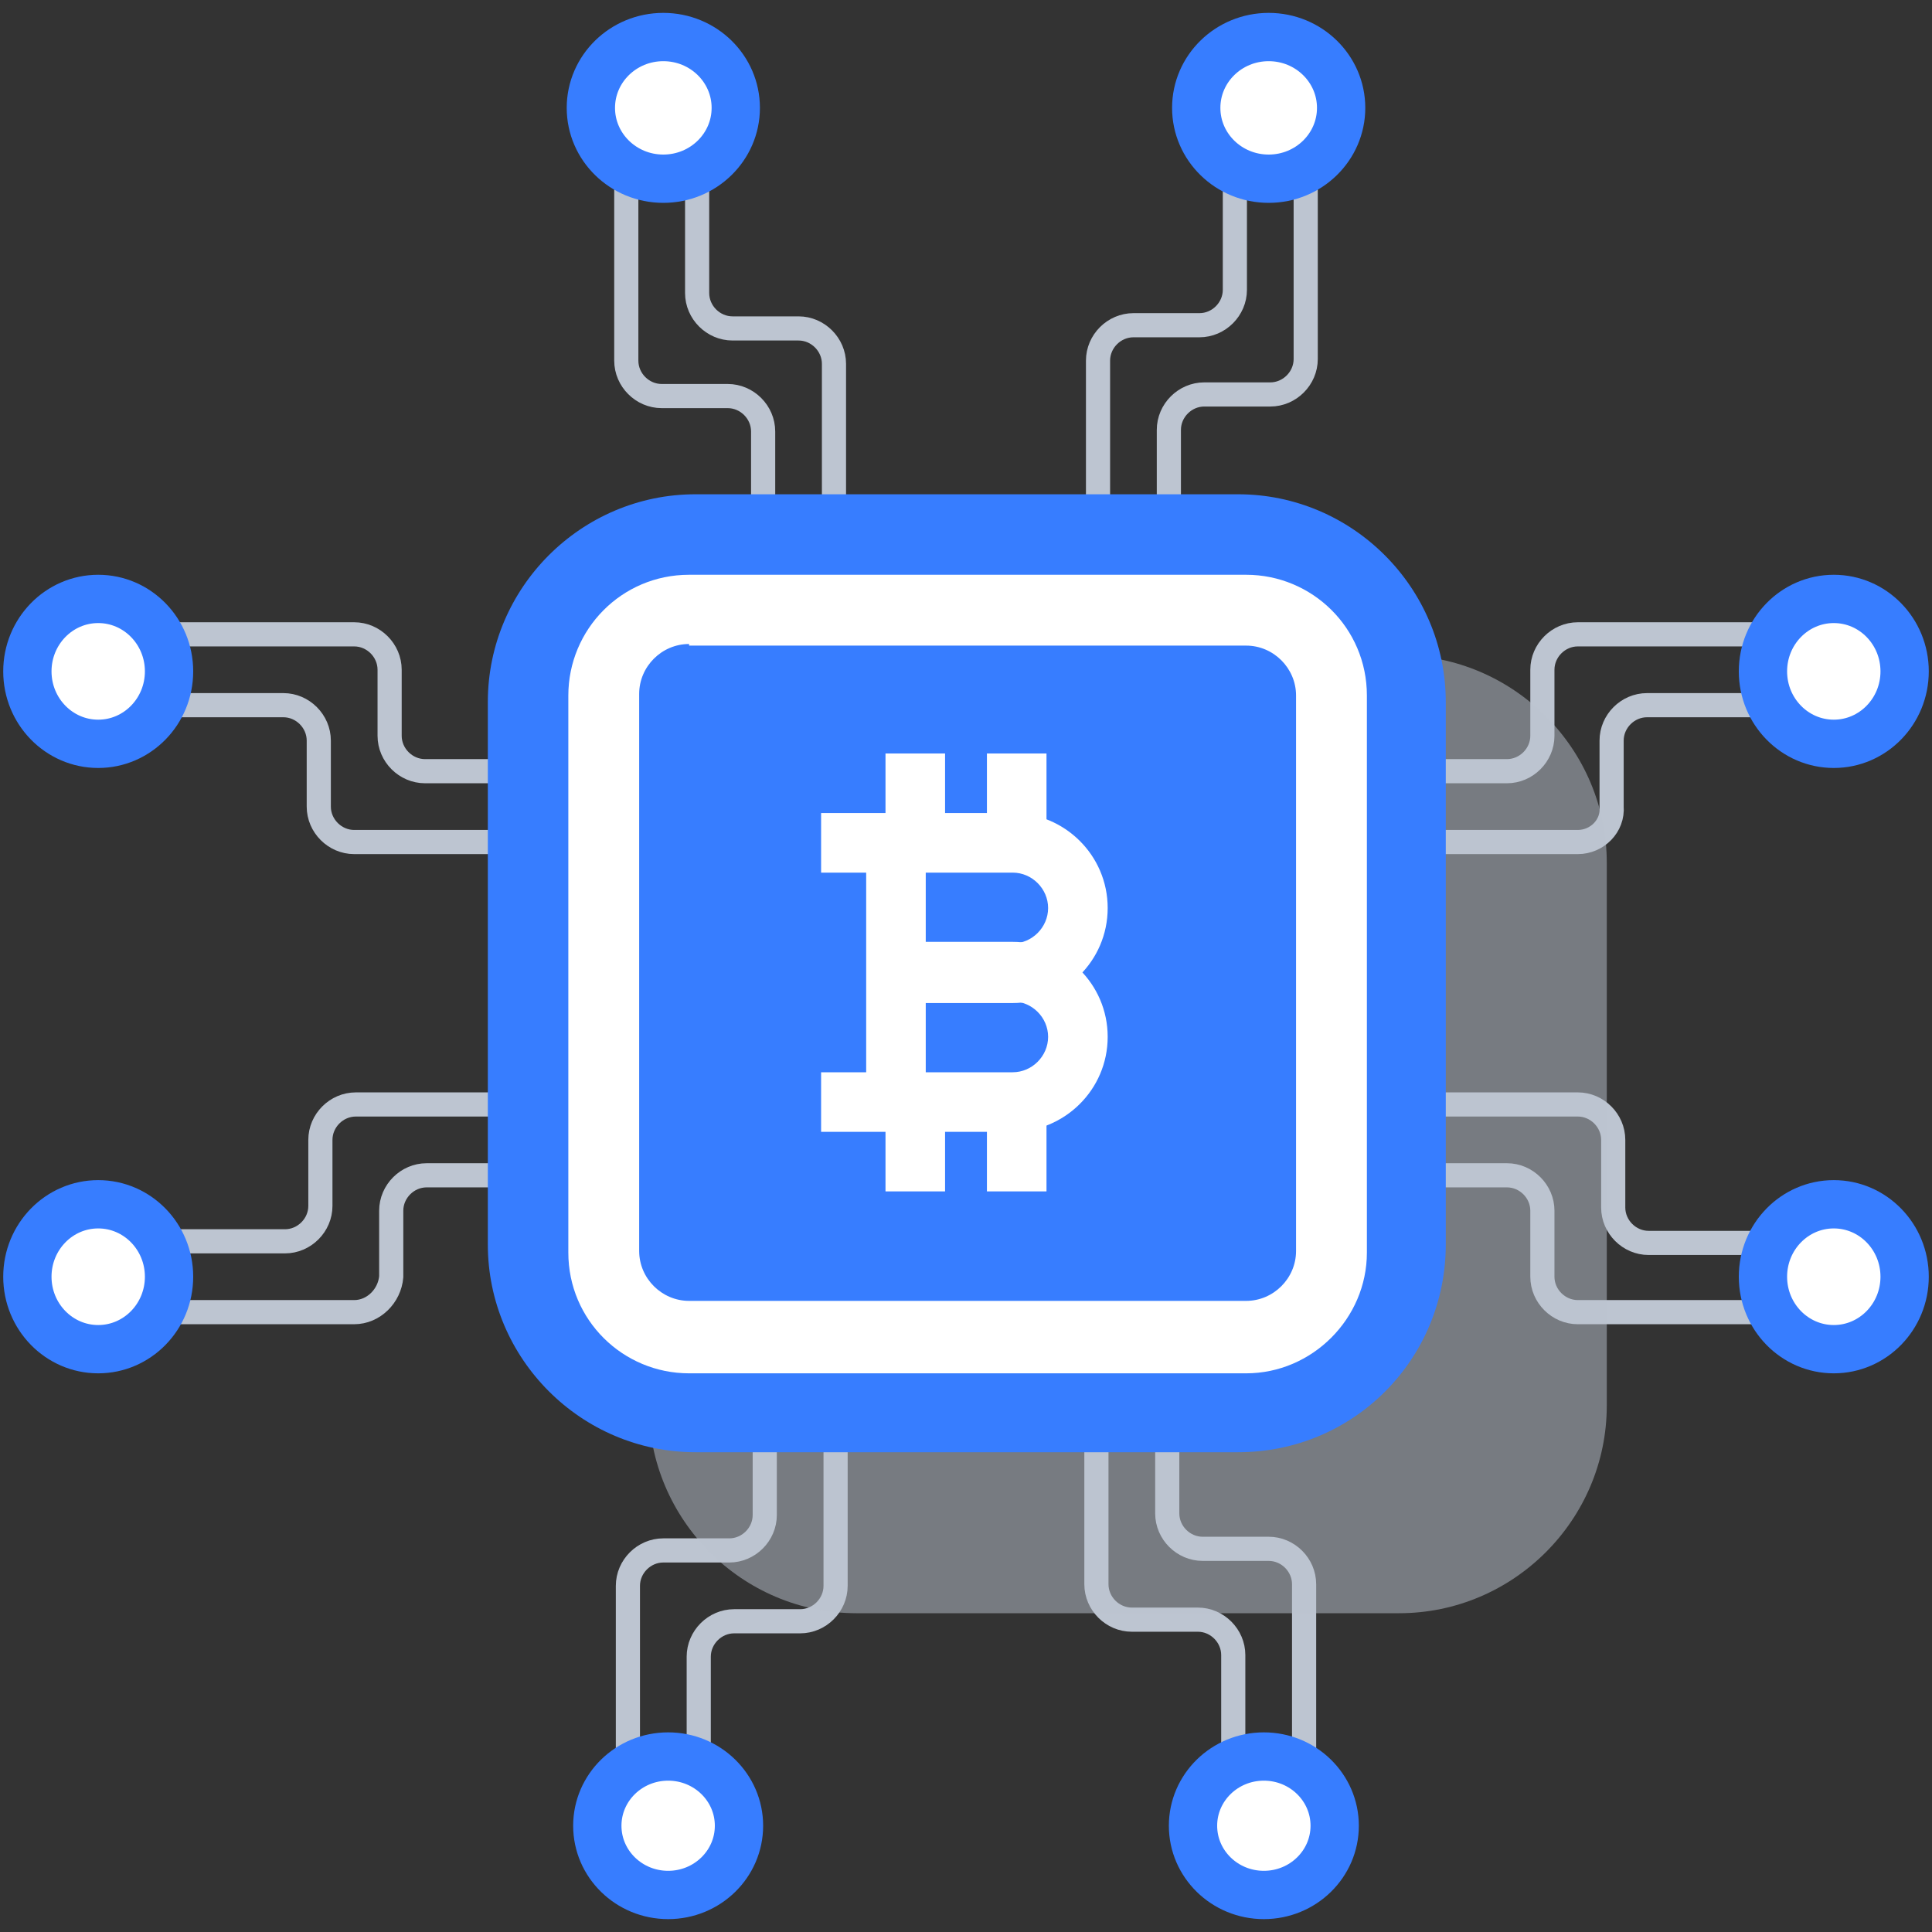 <?xml version="1.0" encoding="utf-8"?>
<!-- Generator: Adobe Illustrator 23.0.0, SVG Export Plug-In . SVG Version: 6.00 Build 0)  -->
<svg xmlns:xlink="http://www.w3.org/1999/xlink" xmlns="http://www.w3.org/2000/svg" x="0px" y="0px"
     viewBox="0 0 120 120" style="enable-background:new 0 0 120 120;" xml:space="preserve">
<rect x="0" y="0" width="120" height="120" fill="#333333" stroke="none"/>
<style type="text/css">
	.icon-54-0{fill:none;stroke:#BDC5D1;}
	.icon-54-1{fill:#FFFFFF;stroke:#377DFF;}
	.icon-54-2{fill:#BDC5D1;}
	.icon-54-3{fill:#377DFF;}
	.icon-54-4{fill:#FFFFFF;}
</style>
    <path class="icon-54-0 fill-none stroke-gray-400" stroke-width="1.5" stroke-linecap="round" stroke-linejoin="round"
          stroke-miterlimit="10" d="M49.6,33.7L49.6,33.7c-1.2,0-2.2-1-2.2-2.2v-4.7c0-1.2-1-2.2-2.2-2.2h-4.1c-1.2,0-2.2-1-2.2-2.2V11.7
	c0-1.2,1-2.2,2.2-2.2h0c1.2,0,2.2,1,2.2,2.2v6.5c0,1.2,1,2.2,2.2,2.2h4.1c1.2,0,2.2,1,2.2,2.2v9.1C51.8,32.8,50.8,33.7,49.6,33.7z"
    />
    <ellipse class="icon-54-1 fill-white stroke-primary" stroke-width="3" stroke-miterlimit="10" cx="41.2" cy="6.7"
             rx="4.5" ry="4.4"/>
    <path class="icon-54-0 fill-none stroke-gray-400" stroke-width="1.5" stroke-linecap="round" stroke-linejoin="round"
          stroke-miterlimit="10" d="M70.4,33.7L70.4,33.7c-1.2,0-2.2-1-2.2-2.2v-9.1c0-1.2,1-2.2,2.2-2.2h4.1c1.2,0,2.2-1,2.2-2.2v-6.5
	c0-1.2,1-2.2,2.2-2.2l0,0c1.2,0,2.2,1,2.2,2.2v10.8c0,1.2-1,2.2-2.2,2.2h-4.1c-1.2,0-2.2,1-2.2,2.2v4.7
	C72.6,32.8,71.6,33.7,70.4,33.7z"/>
    <ellipse class="icon-54-1 fill-white stroke-primary" stroke-width="3" stroke-miterlimit="10" cx="78.8" cy="6.7"
             rx="4.5" ry="4.4"/>
    <path class="icon-54-0 fill-none stroke-gray-400" stroke-width="1.5" stroke-linecap="round" stroke-linejoin="round"
          stroke-miterlimit="10" d="M78.8,111.5L78.8,111.5c-1.2,0-2.2-1-2.2-2.2v-6.5c0-1.2-1-2.2-2.2-2.2h-4.1c-1.2,0-2.2-1-2.2-2.2v-9.1
	c0-1.2,1-2.2,2.2-2.2h0c1.2,0,2.2,1,2.2,2.2v4.7c0,1.2,1,2.2,2.2,2.2h4.1c1.2,0,2.2,1,2.2,2.2v10.8C81,110.5,80,111.5,78.8,111.5z"
    />
    <ellipse class="icon-54-1 fill-white stroke-primary" stroke-width="3" stroke-miterlimit="10" cx="78.5" cy="113.4"
             rx="4.4" ry="4.3"/>
    <path class="icon-54-0 fill-none stroke-gray-400" stroke-width="1.5" stroke-linecap="round" stroke-linejoin="round"
          stroke-miterlimit="10" d="M41.2,111.5L41.2,111.5c-1.2,0-2.2-1-2.2-2.2V98.5c0-1.2,1-2.2,2.2-2.2h4.1c1.2,0,2.2-1,2.2-2.2v-4.7
	c0-1.2,1-2.2,2.2-2.2h0c1.2,0,2.2,1,2.2,2.2v9.1c0,1.2-1,2.2-2.2,2.2h-4.1c-1.2,0-2.2,1-2.2,2.2v6.5
	C43.4,110.5,42.4,111.5,41.2,111.5z"/>
    <ellipse class="icon-54-1 fill-white stroke-primary" stroke-width="3" stroke-miterlimit="10" cx="41.5" cy="113.4"
             rx="4.4" ry="4.3"/>
    <path class="icon-54-0 fill-none stroke-gray-400" stroke-width="1.5" stroke-linecap="round" stroke-linejoin="round"
          stroke-miterlimit="10" d="M22,81.5H11.2c-1.2,0-2.2-1-2.2-2.2v0c0-1.2,1-2.2,2.2-2.2h6.5c1.2,0,2.2-1,2.2-2.2v-4.1c0-1.2,1-2.2,2.2-2.2
	h9.1c1.2,0,2.2,1,2.2,2.2l0,0c0,1.2-1,2.2-2.2,2.2h-4.7c-1.2,0-2.2,1-2.2,2.2v4.1C24.2,80.5,23.2,81.5,22,81.5z"/>
    <ellipse class="icon-54-1 fill-white stroke-primary" stroke-width="3" stroke-miterlimit="10" cx="6.1" cy="79.3"
             rx="4.4" ry="4.5"/>
    <path class="icon-54-0 fill-none stroke-gray-400" stroke-width="1.5" stroke-linecap="round" stroke-linejoin="round"
          stroke-miterlimit="10" d="M31.1,52.3H22c-1.2,0-2.2-1-2.2-2.2V46c0-1.2-1-2.2-2.2-2.2h-6.5c-1.2,0-2.2-1-2.2-2.2v0c0-1.2,1-2.2,2.2-2.2
	H22c1.2,0,2.2,1,2.2,2.2v4.1c0,1.2,1,2.2,2.2,2.2h4.7c1.2,0,2.2,1,2.2,2.2v0C33.2,51.3,32.3,52.3,31.1,52.3z"/>
    <ellipse class="icon-54-1 fill-white stroke-primary" stroke-width="3" stroke-miterlimit="10" cx="6.1" cy="41.7"
             rx="4.4" ry="4.5"/>
    <path class="icon-54-0 fill-none stroke-gray-400" stroke-width="1.5" stroke-linecap="round" stroke-linejoin="round"
          stroke-miterlimit="10" d="M98,52.3h-9.1c-1.2,0-2.2-1-2.2-2.2v0c0-1.2,1-2.2,2.2-2.2h4.7c1.2,0,2.2-1,2.2-2.2v-4.1c0-1.2,1-2.2,2.2-2.2
	h10.8c1.2,0,2.2,1,2.2,2.2v0c0,1.2-1,2.2-2.2,2.2h-6.5c-1.2,0-2.2,1-2.2,2.2v4.1C100.2,51.3,99.2,52.3,98,52.3z"/>
    <ellipse class="icon-54-1 fill-white stroke-primary" stroke-width="3" stroke-miterlimit="10" cx="113.9" cy="41.7"
             rx="4.4" ry="4.5"/>
    <path class="icon-54-0 fill-none stroke-gray-400" stroke-width="1.5" stroke-linecap="round" stroke-linejoin="round"
          stroke-miterlimit="10" d="M108.8,81.5H98c-1.2,0-2.2-1-2.2-2.2v-4.1c0-1.2-1-2.2-2.2-2.2h-4.7c-1.2,0-2.2-1-2.2-2.2l0,0
	c0-1.2,1-2.2,2.2-2.2H98c1.2,0,2.2,1,2.2,2.2V75c0,1.2,1,2.2,2.2,2.2h6.5c1.2,0,2.2,1,2.2,2.2v0C111,80.5,110,81.5,108.8,81.5z"/>
    <ellipse class="icon-54-1 fill-white stroke-primary" stroke-width="3" stroke-miterlimit="10" cx="113.9" cy="79.3"
             rx="4.4" ry="4.5"/>
    <path class="icon-54-2 fill-gray-400" opacity=".5" d="M86.9,100.2l-33.7,0c-7.1,0-12.9-5.8-12.9-12.9l0-33.7c0-7.1,5.8-12.9,12.9-12.9l33.7,0
	c7.1,0,12.9,5.8,12.9,12.9v33.7C99.8,94.4,94,100.2,86.9,100.2z"/>
    <path class="icon-54-3 fill-primary" d="M76.9,90.2l-33.7,0c-7.1,0-12.9-5.8-12.9-12.9l0-33.7c0-7.1,5.8-12.9,12.9-12.9l33.7,0
	c7.1,0,12.9,5.8,12.9,12.9v33.7C89.8,84.4,84.1,90.2,76.9,90.2z"/>
    <path class="icon-54-4 fill-white" d="M77.4,85.3H42.8c-4.1,0-7.5-3.3-7.5-7.5V43.2c0-4.1,3.3-7.5,7.5-7.5h34.6c4.1,0,7.5,3.3,7.5,7.5v34.6
	C84.9,81.9,81.5,85.3,77.4,85.3z M42.8,40c-1.7,0-3.1,1.4-3.1,3.1v34.6c0,1.7,1.4,3.1,3.1,3.1h34.6c1.7,0,3.1-1.4,3.1-3.1V43.2
	c0-1.7-1.4-3.1-3.1-3.1H42.8z"/>
    <rect x="53.8" y="52.4" class="icon-54-4 fill-white" width="3.7" height="16.1"/>
    <path class="icon-54-4 fill-white" d="M62.9,62.3h-7.2v-3.7h7.2c1.2,0,2.2-1,2.2-2.2c0-1.2-1-2.2-2.2-2.2H51v-3.7h11.9c3.2,0,5.9,2.6,5.9,5.9
	C68.8,59.7,66.1,62.3,62.9,62.3z"/>
    <path class="icon-54-4 fill-white" d="M62.9,70.3H51v-3.7h11.9c1.2,0,2.2-1,2.2-2.2c0-1.2-1-2.2-2.2-2.2h-7.2v-3.7h7.2c3.2,0,5.9,2.6,5.9,5.9
	C68.8,67.7,66.1,70.3,62.9,70.3z"/>
    <rect x="55" y="46.8" class="icon-54-4 fill-white" width="3.7" height="4.6"/>
    <rect x="61.3" y="46.8" class="icon-54-4 fill-white" width="3.7" height="4.6"/>
    <rect x="55" y="69.4" class="icon-54-4 fill-white" width="3.7" height="4.6"/>
    <rect x="61.3" y="69.4" class="icon-54-4 fill-white" width="3.7" height="4.6"/>
</svg>
